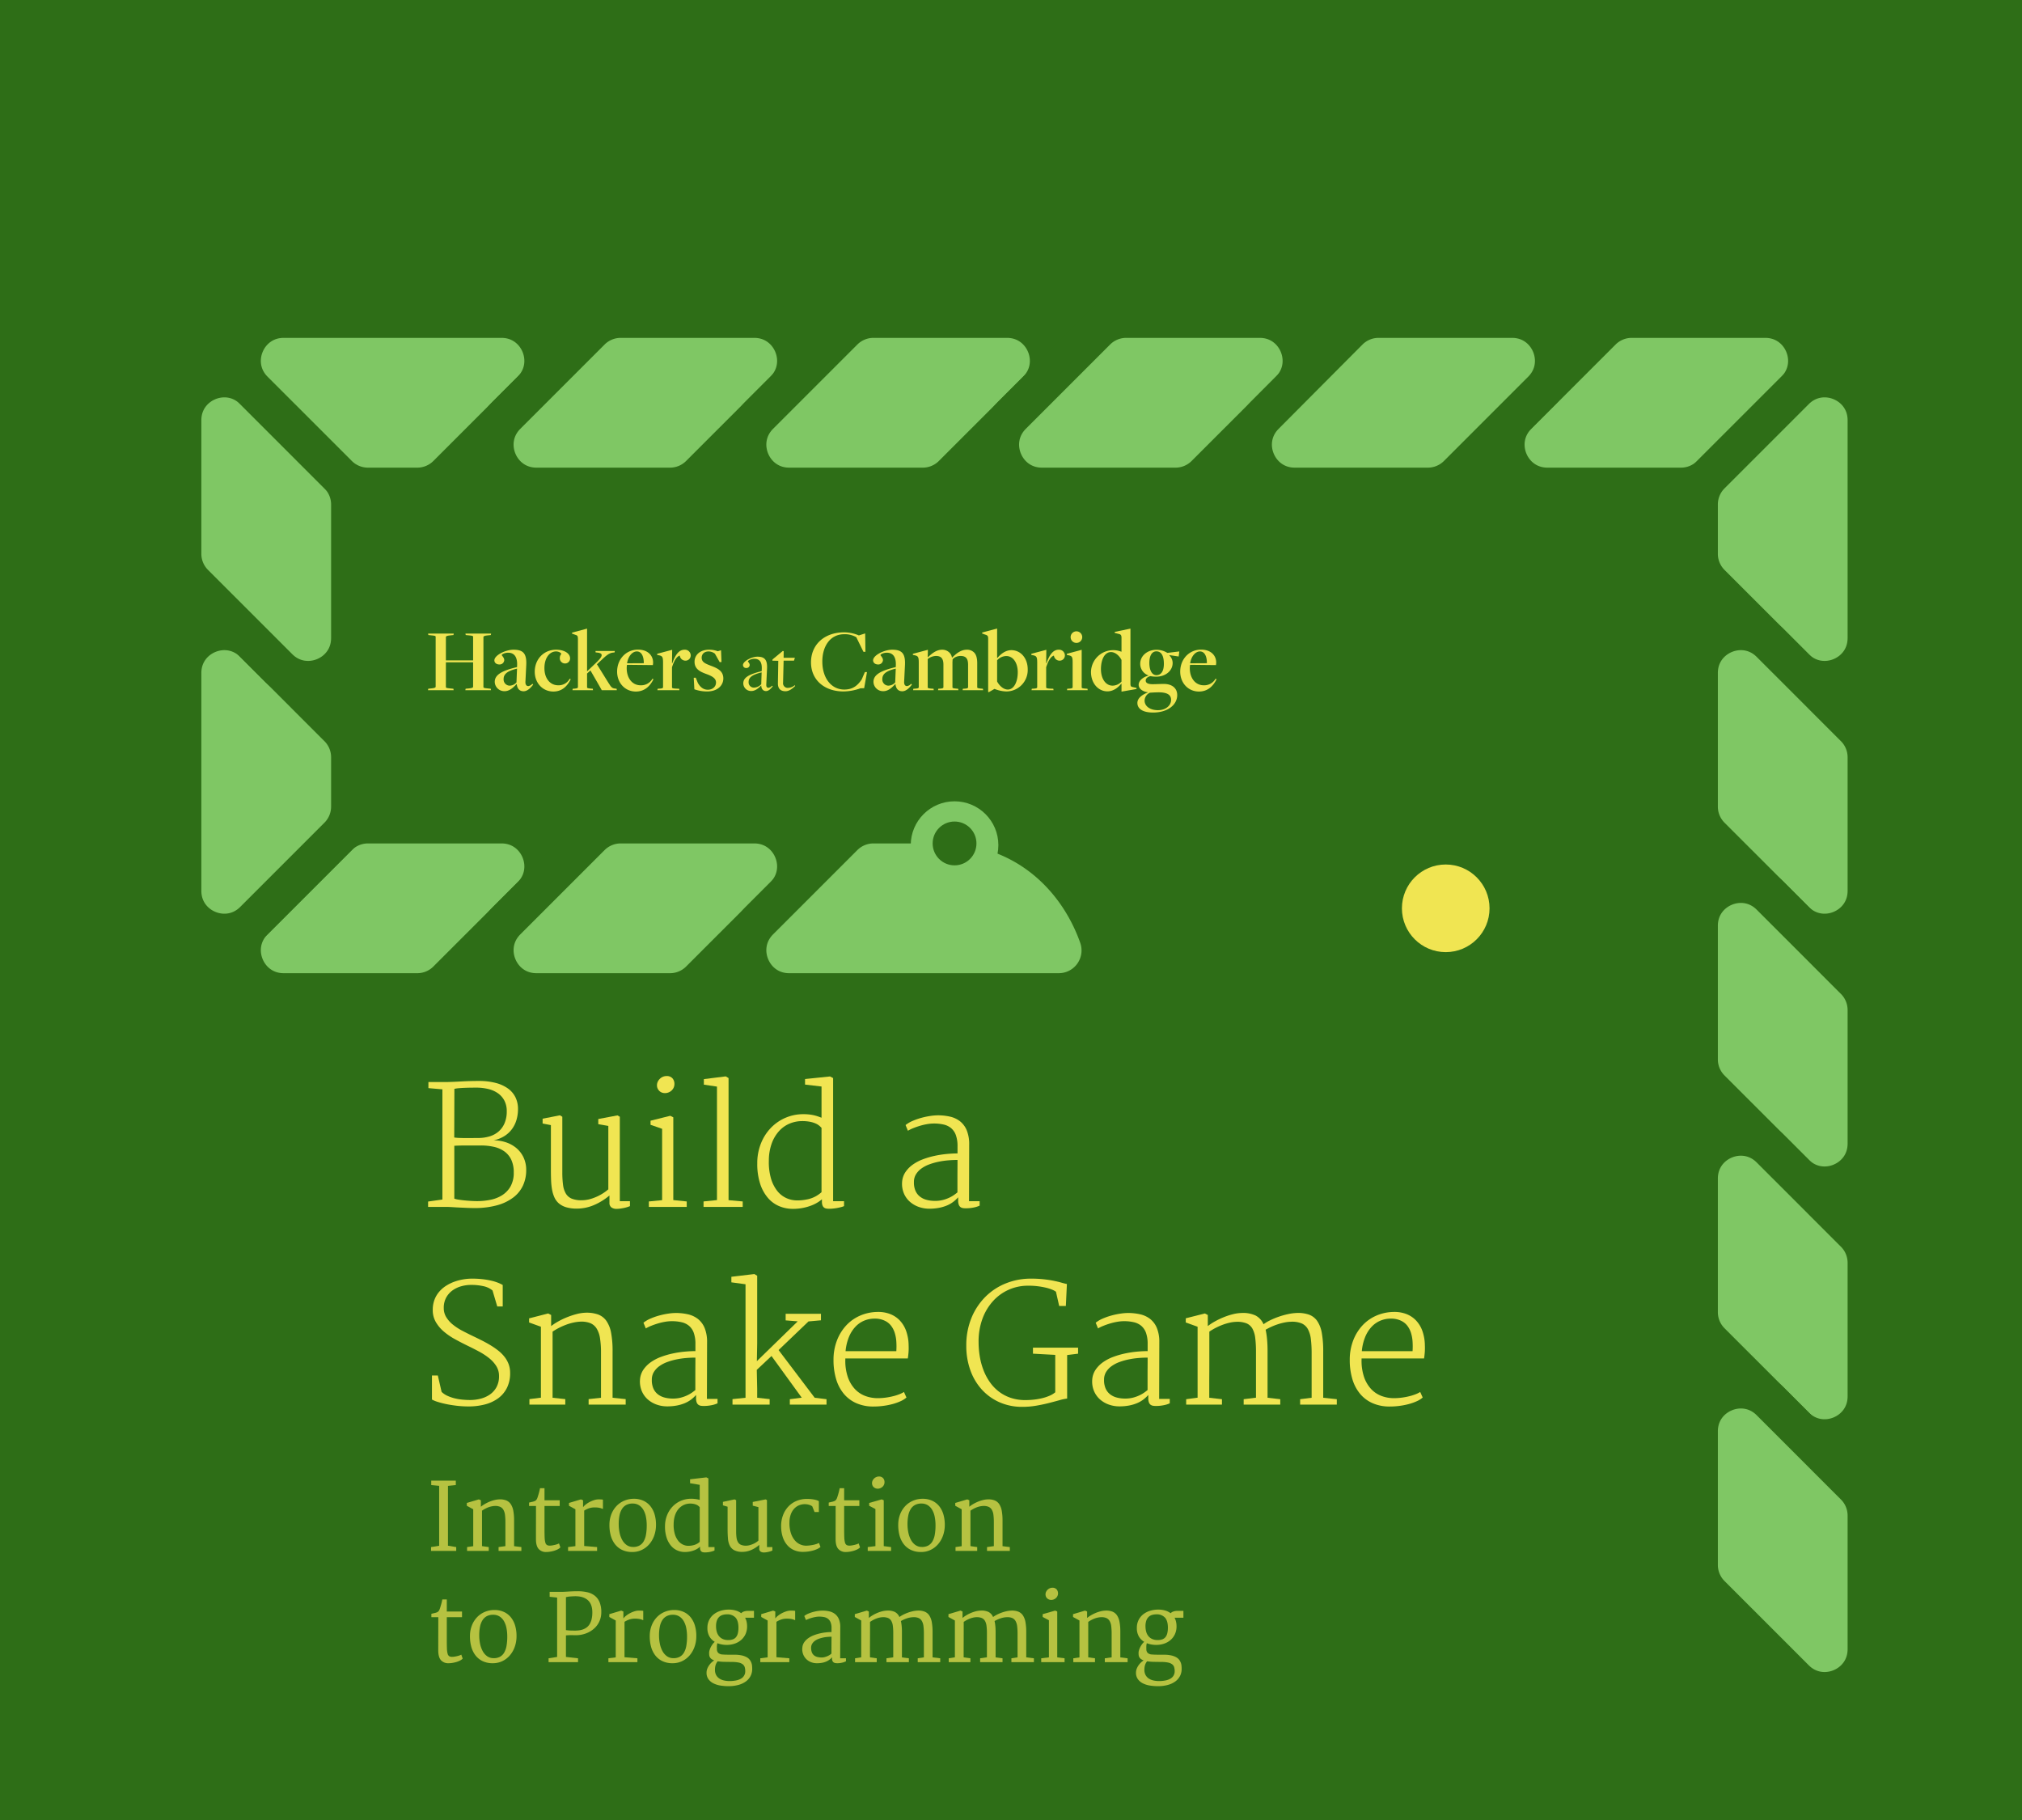 <svg id="Layer_1" data-name="Layer 1" xmlns="http://www.w3.org/2000/svg" viewBox="0 0 1200 1080"><defs><style>.cls-1{fill:#2e6e17;}.cls-2{fill:#f0e552;}.cls-3{opacity:0.7;}.cls-4,.cls-5{fill:#7fc764;}.cls-4{stroke:#2e6e17;stroke-miterlimit:10;stroke-width:23px;}</style></defs><title>Beginners 2017 Snake Game</title><rect class="cls-1" x="-360" width="1920" height="1080"/><path class="cls-2" d="M254.06,712.998l8.496-1.193V646.414l-8.306-.715v-3.628h11.503q2.147-.047,4.225-.144,2.076-.094,4.271-.215,2.194-.117,4.653-.19t5.322-.071A38.524,38.524,0,0,1,294.2,642.62a21.848,21.848,0,0,1,7.278,3.317,14.089,14.089,0,0,1,4.439,5.227,15.624,15.624,0,0,1,1.503,6.944,22.794,22.794,0,0,1-.859,6.3,17.526,17.526,0,0,1-2.625,5.465,16.586,16.586,0,0,1-4.534,4.248,18.809,18.809,0,0,1-6.539,2.555,23.101,23.101,0,0,1,7.446,1.193,18.789,18.789,0,0,1,6.204,3.459,16.295,16.295,0,0,1,4.225,5.561,17.285,17.285,0,0,1,1.551,7.446,21.742,21.742,0,0,1-1.861,9.045,18.846,18.846,0,0,1-5.703,7.136,28.109,28.109,0,0,1-9.642,4.678,49.718,49.718,0,0,1-13.675,1.67q-2.052,0-4.2-.096t-4.224-.19q-2.077-.095-3.914-.215t-3.27-.167H254.06Zm15.512-37.993a30.366,30.366,0,0,0,3.222.263q1.934.07,3.985.071t3.938-.024q1.884-.023,3.078-.023a23.378,23.378,0,0,0,6.587-.906,14.616,14.616,0,0,0,5.394-2.84,13.533,13.533,0,0,0,3.627-4.94,17.539,17.539,0,0,0,1.337-7.159,13.303,13.303,0,0,0-1.456-6.443,12.371,12.371,0,0,0-3.938-4.367,16.934,16.934,0,0,0-5.752-2.459,30.313,30.313,0,0,0-6.896-.764q-1.433,0-3.27.023-1.838.026-3.676.096-1.837.073-3.46.215a18.769,18.769,0,0,0-2.625.383Zm.048,36.274a12.918,12.918,0,0,0,2.506.597q1.647.262,3.58.453t3.913.31q1.98.119,3.509.119a40.037,40.037,0,0,0,7.923-.788,20.393,20.393,0,0,0,6.992-2.744A14.901,14.901,0,0,0,303.006,704a16.395,16.395,0,0,0,1.886-8.281,17.335,17.335,0,0,0-1.456-7.493,12.774,12.774,0,0,0-4.057-4.94,17.016,17.016,0,0,0-6.182-2.721,34.505,34.505,0,0,0-7.827-.834h-8.21q-2.196,0-4.2.047t-3.341.144Z"/><path class="cls-2" d="M326.942,667.654l-4.916-.955v-2.863l10.262-2.004,1.433.858v32.886a56.314,56.314,0,0,0,.429,7.518,13.496,13.496,0,0,0,1.671,5.178,7.309,7.309,0,0,0,3.484,3.008,15.025,15.025,0,0,0,5.823.955,18.735,18.735,0,0,0,5.346-.764,28.604,28.604,0,0,0,8.328-3.986,23.084,23.084,0,0,0,2.22-1.742v-37.61l-5.966-1.05v-3.055l11.407-2.148,1.384.811v50.116H373.86v2.911q-.668.286-1.647.597a19.368,19.368,0,0,1-2.052.525q-1.074.214-2.148.357a14.728,14.728,0,0,1-1.933.144,5.197,5.197,0,0,1-3.27-.883,3.279,3.279,0,0,1-1.122-2.745V709.418a36.455,36.455,0,0,1-9.521,5.822,25.878,25.878,0,0,1-9.761,1.957,22.03,22.03,0,0,1-6.324-.787,11.943,11.943,0,0,1-4.319-2.243,10.136,10.136,0,0,1-2.673-3.509,19.213,19.213,0,0,1-1.433-4.606,38.568,38.568,0,0,1-.597-5.561q-.119-3.006-.119-6.301Z"/><path class="cls-2" d="M385.077,712.949l7.875-.764V669.85l-6.873-2.387v-2.434l11.693-2.912,1.815.907v49.114l7.971.81v3.246h-22.48Zm9.546-64.291a5.159,5.159,0,0,1-1.767-.31,4.187,4.187,0,0,1-1.503-.931,5.07,5.07,0,0,1-1.051-1.456,4.369,4.369,0,0,1-.405-1.933,4.848,4.848,0,0,1,.501-2.196,6.134,6.134,0,0,1,1.289-1.742,5.736,5.736,0,0,1,1.79-1.145,5.304,5.304,0,0,1,2.004-.406,4.485,4.485,0,0,1,3.628,1.36,4.978,4.978,0,0,1,1.145,3.317,5.16,5.16,0,0,1-.477,2.243,5.461,5.461,0,0,1-3.078,2.815A5.89,5.89,0,0,1,394.623,648.658Z"/><path class="cls-2" d="M417.533,712.949l7.971-.81V644.792l-7.78-1.145v-3.293l12.982-1.623,1.671,1.002v72.453l8.4.764v3.246H417.533Z"/><path class="cls-2" d="M470.466,717.341a20.694,20.694,0,0,1-7.972-1.575,18.032,18.032,0,0,1-6.729-4.893,24.409,24.409,0,0,1-4.63-8.4,37.921,37.921,0,0,1-1.718-12.1,31.399,31.399,0,0,1,2.147-11.765,28.493,28.493,0,0,1,5.847-9.235,26.58,26.58,0,0,1,19.355-8.21,30.172,30.172,0,0,1,3.818.215,24.423,24.423,0,0,1,2.959.549q1.289.335,2.268.692t1.742.644v-18.52l-9.785-1.145v-3.294l14.845-1.527,1.813.955v73.074h6.491v2.911a12.578,12.578,0,0,1-1.861.62q-1.099.287-2.291.502t-2.387.334q-1.194.119-2.195.119a11.534,11.534,0,0,1-1.671-.119,3.162,3.162,0,0,1-1.408-.549,2.926,2.926,0,0,1-.954-1.266,6.012,6.012,0,0,1-.358-2.314v-1.384a18.597,18.597,0,0,1-2.506,1.837,22.448,22.448,0,0,1-3.723,1.838,29.798,29.798,0,0,1-4.964,1.432A30.493,30.493,0,0,1,470.466,717.341Zm2.673-5.012a26.344,26.344,0,0,0,5.44-.524,17.596,17.596,0,0,0,5.608-1.957,20.564,20.564,0,0,0,3.365-2.387V669.277a16.248,16.248,0,0,0-1.265-1.217,9.037,9.037,0,0,0-2.101-1.312,15.428,15.428,0,0,0-3.317-1.051,23.918,23.918,0,0,0-4.916-.43,19.277,19.277,0,0,0-6.992,1.337,17.494,17.494,0,0,0-6.253,4.2,21.901,21.901,0,0,0-4.558,7.303A30.04,30.04,0,0,0,456.29,688.751a34.58,34.58,0,0,0,1.217,10.381,22.02,22.02,0,0,0,3.603,7.351,14.754,14.754,0,0,0,5.394,4.391A15.421,15.421,0,0,0,473.139,712.329Z"/><path class="cls-2" d="M535.378,701.304a12.025,12.025,0,0,1,2.004-5.823,17.448,17.448,0,0,1,4.367-4.414,26.173,26.173,0,0,1,6.015-3.15,48.73,48.73,0,0,1,6.92-2.029,61.559,61.559,0,0,1,7.064-1.098q3.508-.334,6.515-.334v-4.2a19.228,19.228,0,0,0-.978-6.634,9.741,9.741,0,0,0-2.793-4.152,10.525,10.525,0,0,0-4.415-2.148,25.517,25.517,0,0,0-5.894-.621,23.736,23.736,0,0,0-3.938.358,35.138,35.138,0,0,0-4.2.979q-2.076.621-3.985,1.384a22.09,22.09,0,0,0-3.245,1.576l-1.385-3.39a18.142,18.142,0,0,1,4.344-2.529,38.864,38.864,0,0,1,5.273-1.813,44.795,44.795,0,0,1,5.227-1.074,31.491,31.491,0,0,1,4.296-.357,32.455,32.455,0,0,1,7.159.764,15.088,15.088,0,0,1,5.942,2.72,13.247,13.247,0,0,1,4.033,5.346,21.724,21.724,0,0,1,1.48,8.64l-.095,33.506h6.3v2.625a15.672,15.672,0,0,1-3.58,1.121,23.063,23.063,0,0,1-4.677.454,11.061,11.061,0,0,1-1.623-.12,3.325,3.325,0,0,1-1.456-.572,3.047,3.047,0,0,1-1.026-1.384,6.896,6.896,0,0,1-.382-2.554v-1.909a19.687,19.687,0,0,1-2.982,2.769,17.337,17.337,0,0,1-3.747,2.123,23.611,23.611,0,0,1-4.701,1.385,30.492,30.492,0,0,1-5.752.502,18.499,18.499,0,0,1-6.181-1.051,15.971,15.971,0,0,1-5.274-3.055,13.765,13.765,0,0,1-3.579-4.988A14.762,14.762,0,0,1,535.378,701.304Zm7.016.095a12.377,12.377,0,0,0,.859,5.084,8.91,8.91,0,0,0,2.577,3.484,10.819,10.819,0,0,0,3.985,2.004,19.1,19.1,0,0,0,5.131.644,18.314,18.314,0,0,0,4.726-.572,21.257,21.257,0,0,0,3.818-1.385,19.426,19.426,0,0,0,2.863-1.67q1.194-.858,1.862-1.432V698.75q0-2.552.023-5.227.023-2.672.023-5.202-2.577,0-5.488.239a48.114,48.114,0,0,0-5.8.834,37.553,37.553,0,0,0-5.513,1.576,19.284,19.284,0,0,0-4.629,2.434,12.013,12.013,0,0,0-3.223,3.437A8.537,8.537,0,0,0,542.394,701.398Z"/><path class="cls-2" d="M256.351,816.217h3.484l2.243,9.737a12.345,12.345,0,0,0,3.532,2.362,24.182,24.182,0,0,0,4.319,1.48,31.797,31.797,0,0,0,4.63.764q2.361.215,4.462.215a25.074,25.074,0,0,0,6.109-.764,17.089,17.089,0,0,0,5.514-2.435,12.797,12.797,0,0,0,3.985-4.391,13.377,13.377,0,0,0,1.527-6.635,10.9,10.9,0,0,0-1.6-5.87,18.868,18.868,0,0,0-4.224-4.701,38.755,38.755,0,0,0-5.99-3.938q-3.365-1.813-6.944-3.531-3.819-1.862-7.494-3.891a38.712,38.712,0,0,1-6.562-4.51,21.768,21.768,0,0,1-4.701-5.609,14.037,14.037,0,0,1-1.813-7.183,16.862,16.862,0,0,1,1.025-6.038,15.866,15.866,0,0,1,2.793-4.749,18.497,18.497,0,0,1,4.08-3.532,24.618,24.618,0,0,1,4.893-2.41,30.473,30.473,0,0,1,5.25-1.384,30.882,30.882,0,0,1,5.155-.454,54.508,54.508,0,0,1,6.587.358,46.406,46.406,0,0,1,5.179.907,27.11,27.11,0,0,1,3.89,1.217,21.367,21.367,0,0,1,2.673,1.289v12.744h-3.246l-2.815-9.499a12.499,12.499,0,0,0-5.585-2.577,32.191,32.191,0,0,0-7.303-.716,21.535,21.535,0,0,0-5.417.739,16.442,16.442,0,0,0-5.202,2.363,12.996,12.996,0,0,0-3.891,4.248,12.52,12.52,0,0,0-1.527,6.396,10.134,10.134,0,0,0,1.48,5.417,17.399,17.399,0,0,0,3.913,4.391,33.718,33.718,0,0,0,5.608,3.652q3.174,1.67,6.562,3.293,2.625,1.242,5.251,2.577,2.623,1.337,5.059,2.816a44.085,44.085,0,0,1,4.535,3.15,22.11,22.11,0,0,1,3.651,3.651,16.223,16.223,0,0,1,2.434,4.343,14.681,14.681,0,0,1,.883,5.179,19.357,19.357,0,0,1-1.957,9.021,17.258,17.258,0,0,1-5.321,6.181,23.18,23.18,0,0,1-7.852,3.556,38.268,38.268,0,0,1-9.498,1.145,60.612,60.612,0,0,1-7.04-.405q-3.461-.407-6.396-1.026a50.077,50.077,0,0,1-5.131-1.337,15.679,15.679,0,0,1-3.197-1.336Z"/><path class="cls-2" d="M314.198,830.249l6.825-.858V787.293l-7.017-2.529v-2.435l11.312-2.911,1.766.906v6.587a32.072,32.072,0,0,1,4.058-2.673,44.518,44.518,0,0,1,5.178-2.506,46.524,46.524,0,0,1,5.608-1.885,24.41,24.41,0,0,1,5.298-.859,20.319,20.319,0,0,1,7.613,1.002,10.511,10.511,0,0,1,5.06,3.866,18.262,18.262,0,0,1,2.792,7.135,58.077,58.077,0,0,1,.859,10.859v27.588l7.779.81v3.246H349.327V830.249l7.351-.81V802.71a53.543,53.543,0,0,0-.597-8.64,15.038,15.038,0,0,0-2.053-5.799,8.099,8.099,0,0,0-3.866-3.174,14.721,14.721,0,0,0-5.99-.811,24.835,24.835,0,0,0-3.913.549,30.923,30.923,0,0,0-4.225,1.241,40.398,40.398,0,0,0-4.2,1.838,34.03,34.03,0,0,0-3.89,2.291v39.233l7.541.81v3.246H314.198Z"/><path class="cls-2" d="M379.827,818.604a12.029,12.029,0,0,1,2.004-5.823,17.467,17.467,0,0,1,4.367-4.415,26.209,26.209,0,0,1,6.015-3.149,48.858,48.858,0,0,1,6.92-2.029,61.559,61.559,0,0,1,7.064-1.098q3.508-.333,6.515-.334v-4.2a19.238,19.238,0,0,0-.978-6.635,9.759,9.759,0,0,0-2.793-4.152,10.524,10.524,0,0,0-4.415-2.147,25.52,25.52,0,0,0-5.894-.62,23.834,23.834,0,0,0-3.938.357,34.95,34.95,0,0,0-4.2.979q-2.076.621-3.985,1.385a22,22,0,0,0-3.245,1.574l-1.385-3.389a18.142,18.142,0,0,1,4.344-2.529,39.003,39.003,0,0,1,5.273-1.815,44.988,44.988,0,0,1,5.227-1.073,31.355,31.355,0,0,1,4.296-.358,32.573,32.573,0,0,1,7.159.764,15.09,15.09,0,0,1,5.942,2.721,13.24,13.24,0,0,1,4.033,5.346,21.724,21.724,0,0,1,1.48,8.64l-.095,33.506h6.3v2.625a15.62,15.62,0,0,1-3.58,1.122,23.135,23.135,0,0,1-4.677.453,11.195,11.195,0,0,1-1.623-.119,3.35,3.35,0,0,1-1.456-.573,3.047,3.047,0,0,1-1.026-1.384,6.899,6.899,0,0,1-.382-2.554v-1.909a19.687,19.687,0,0,1-2.982,2.769,17.422,17.422,0,0,1-3.747,2.124,23.676,23.676,0,0,1-4.701,1.384,30.496,30.496,0,0,1-5.752.501,18.498,18.498,0,0,1-6.181-1.05,15.971,15.971,0,0,1-5.274-3.055,13.786,13.786,0,0,1-3.579-4.987A14.767,14.767,0,0,1,379.827,818.604Zm7.016.096a12.378,12.378,0,0,0,.859,5.083,8.91,8.91,0,0,0,2.577,3.484,10.82,10.82,0,0,0,3.985,2.005,19.14,19.14,0,0,0,5.131.644,18.314,18.314,0,0,0,4.726-.572,21.257,21.257,0,0,0,3.818-1.385,19.426,19.426,0,0,0,2.863-1.67q1.194-.86,1.862-1.432V816.05q0-2.553.023-5.227t.023-5.202q-2.577,0-5.488.238a48.316,48.316,0,0,0-5.8.836,37.432,37.432,0,0,0-5.513,1.575,19.319,19.319,0,0,0-4.629,2.434,12.001,12.001,0,0,0-3.223,3.437A8.539,8.539,0,0,0,386.843,818.699Z"/><path class="cls-2" d="M434.716,830.249l7.732-.81V762.092l-8.4-1.145v-3.294l13.65-1.623,1.671,1.003v40.045l-.191,10.644,24.247-23.625-7.16-.573v-3.914h20.953v3.866l-7.397.668-17.756,16.992,21.431,28.304,7.017.858v3.198H468.747v-3.198l7.064-.906L457.864,804.666l-8.734,8.21.239,11.264v5.299l7.397.81v3.246H434.716Z"/><path class="cls-2" d="M494.664,806.957a31.687,31.687,0,0,1,1.957-11.288,27.685,27.685,0,0,1,5.417-8.973,24.627,24.627,0,0,1,8.281-5.942,26.745,26.745,0,0,1,10.549-2.243,19.589,19.589,0,0,1,7.445,1.265,15.709,15.709,0,0,1,5.752,3.866,17.741,17.741,0,0,1,3.746,6.276,26.518,26.518,0,0,1,1.432,8.448,34.299,34.299,0,0,1-.071,4.319q-.167,1.887-.405,3.413H501.681v.524a30.062,30.062,0,0,0,1.408,10.31,20.094,20.094,0,0,0,4.128,7.184,16.235,16.235,0,0,0,6.157,4.2,20.791,20.791,0,0,0,7.541,1.36,34.983,34.983,0,0,0,4.63-.31,39.726,39.726,0,0,0,4.439-.835,30.437,30.437,0,0,0,3.794-1.193,14.676,14.676,0,0,0,2.697-1.336l1.48,3.293a13.995,13.995,0,0,1-3.603,2.243,30.87,30.87,0,0,1-4.845,1.694,41.918,41.918,0,0,1-5.489,1.05,44.895,44.895,0,0,1-5.584.358,24.856,24.856,0,0,1-10.214-1.98,20.331,20.331,0,0,1-7.446-5.585,24.508,24.508,0,0,1-4.558-8.71A39.147,39.147,0,0,1,494.664,806.957Zm37.277-5.154a43.796,43.796,0,0,0,0-5.752,21.936,21.936,0,0,0-.931-5.083,13.822,13.822,0,0,0-2.077-4.128,10.128,10.128,0,0,0-3.389-2.889,13.41,13.41,0,0,0-6.491-1.478,15.917,15.917,0,0,0-6.204,1.217,15.249,15.249,0,0,0-5.203,3.627,19.834,19.834,0,0,0-3.818,6.038,29.141,29.141,0,0,0-2.005,8.448Z"/><path class="cls-2" d="M573.466,798.605a42.674,42.674,0,0,1,3.055-16.515,38.114,38.114,0,0,1,8.281-12.553,36.171,36.171,0,0,1,12.195-7.994,39.407,39.407,0,0,1,14.796-2.793,68.488,68.488,0,0,1,7.66.383q3.366.382,5.942.906,2.578.526,4.487,1.074,1.907.549,3.293.835l-.62,13.03h-3.962l-1.909-8.448a9.976,9.976,0,0,0-2.22-1.217,23.509,23.509,0,0,0-3.651-1.169,44.988,44.988,0,0,0-4.964-.883,44.442,44.442,0,0,0-6.204-.31,27.756,27.756,0,0,0-20.023,8.806,31.863,31.863,0,0,0-6.443,10.477,38.95,38.95,0,0,0-2.41,14.176,51.689,51.689,0,0,0,.716,8.592,41.157,41.157,0,0,0,2.196,8.065,33.171,33.171,0,0,0,3.746,7.064,25.386,25.386,0,0,0,5.37,5.632,24.145,24.145,0,0,0,7.04,3.723,27.108,27.108,0,0,0,8.758,1.337,46.587,46.587,0,0,0,4.821-.263,38.531,38.531,0,0,0,4.939-.835,27.166,27.166,0,0,0,4.463-1.456,13.203,13.203,0,0,0,3.437-2.076V803.998l-13.221-.716v-3.58h26.776v3.58l-6.491.811V829.915a26.106,26.106,0,0,0-4.32.907q-2.745.765-6.252,1.671t-7.613,1.622a49.06,49.06,0,0,1-8.448.717,32.833,32.833,0,0,1-13.507-2.721,31.185,31.185,0,0,1-10.501-7.542,34.002,34.002,0,0,1-6.802-11.479A42.266,42.266,0,0,1,573.466,798.605Z"/><path class="cls-2" d="M648.211,818.604a12.029,12.029,0,0,1,2.004-5.823,17.467,17.467,0,0,1,4.367-4.415,26.209,26.209,0,0,1,6.015-3.149,48.858,48.858,0,0,1,6.92-2.029,61.559,61.559,0,0,1,7.064-1.098q3.508-.333,6.515-.334v-4.2a19.238,19.238,0,0,0-.978-6.635,9.759,9.759,0,0,0-2.793-4.152,10.524,10.524,0,0,0-4.415-2.147,25.52,25.52,0,0,0-5.894-.62,23.834,23.834,0,0,0-3.938.357,34.95,34.95,0,0,0-4.2.979q-2.076.621-3.985,1.385a22,22,0,0,0-3.245,1.574l-1.385-3.389a18.142,18.142,0,0,1,4.344-2.529,39.003,39.003,0,0,1,5.273-1.815,44.988,44.988,0,0,1,5.227-1.073,31.355,31.355,0,0,1,4.296-.358,32.573,32.573,0,0,1,7.159.764,15.09,15.09,0,0,1,5.942,2.721,13.24,13.24,0,0,1,4.033,5.346,21.724,21.724,0,0,1,1.48,8.64l-.095,33.506h6.3v2.625a15.62,15.62,0,0,1-3.58,1.122,23.135,23.135,0,0,1-4.677.453,11.195,11.195,0,0,1-1.623-.119,3.35,3.35,0,0,1-1.456-.573,3.047,3.047,0,0,1-1.026-1.384,6.899,6.899,0,0,1-.382-2.554v-1.909a19.687,19.687,0,0,1-2.982,2.769,17.422,17.422,0,0,1-3.747,2.124,23.676,23.676,0,0,1-4.701,1.384,30.496,30.496,0,0,1-5.752.501,18.498,18.498,0,0,1-6.181-1.05A15.971,15.971,0,0,1,652.84,830.44a13.786,13.786,0,0,1-3.579-4.987A14.767,14.767,0,0,1,648.211,818.604Zm7.016.096a12.378,12.378,0,0,0,.859,5.083,8.91,8.91,0,0,0,2.577,3.484,10.82,10.82,0,0,0,3.985,2.005,19.14,19.14,0,0,0,5.131.644,18.314,18.314,0,0,0,4.726-.572,21.257,21.257,0,0,0,3.818-1.385,19.426,19.426,0,0,0,2.863-1.67q1.194-.86,1.862-1.432V816.05q0-2.553.023-5.227t.023-5.202q-2.577,0-5.488.238a48.316,48.316,0,0,0-5.8.836,37.432,37.432,0,0,0-5.513,1.575,19.319,19.319,0,0,0-4.629,2.434,12.001,12.001,0,0,0-3.223,3.437A8.539,8.539,0,0,0,655.227,818.699Z"/><path class="cls-2" d="M703.959,830.297l6.777-.906V787.293l-7.017-2.529v-2.482l11.36-2.863,1.718.906v6.587a30.67,30.67,0,0,1,4.081-2.696,46.42,46.42,0,0,1,5.131-2.482,41.176,41.176,0,0,1,5.536-1.838,23.454,23.454,0,0,1,5.299-.764,17.61,17.61,0,0,1,8.257,1.48,10.487,10.487,0,0,1,4.772,5.202,24.266,24.266,0,0,1,3.962-2.362,45.419,45.419,0,0,1,5.06-2.101,46.637,46.637,0,0,1,5.417-1.527,29.886,29.886,0,0,1,5.083-.692,19.624,19.624,0,0,1,7.494,1.002A10.146,10.146,0,0,1,781.806,784a18.479,18.479,0,0,1,2.673,7.136,61.015,61.015,0,0,1,.811,10.81v27.492l8.066.858v3.198H771.592v-3.198l6.825-.858v-26.3a68.616,68.616,0,0,0-.454-8.495,16.258,16.258,0,0,0-1.766-5.919,7.824,7.824,0,0,0-3.723-3.412,14.78,14.78,0,0,0-6.324-.979,22.132,22.132,0,0,0-3.89.453,35.27,35.27,0,0,0-3.938,1.05,37.535,37.535,0,0,0-3.794,1.48q-1.838.836-3.413,1.742a44.234,44.234,0,0,1,.836,5.561q.309,3.27.31,6.85v27.97l7.542.858v3.198H738.085v-3.198l7.303-.906V802.232a66.629,66.629,0,0,0-.43-8.185,15.268,15.268,0,0,0-1.67-5.608,7.2,7.2,0,0,0-3.58-3.175,15.088,15.088,0,0,0-6.109-.883,19.988,19.988,0,0,0-3.794.502,32.42,32.42,0,0,0-4.106,1.217,37.471,37.471,0,0,0-4.128,1.815,34.995,34.995,0,0,0-3.866,2.291v20.476q0,2.386-.024,4.939t-.023,5.012v8.807l7.541.858v3.198H703.959Z"/><path class="cls-2" d="M801.04,806.957a31.687,31.687,0,0,1,1.957-11.288,27.685,27.685,0,0,1,5.417-8.973,24.627,24.627,0,0,1,8.281-5.942,26.745,26.745,0,0,1,10.549-2.243,19.589,19.589,0,0,1,7.445,1.265,15.709,15.709,0,0,1,5.752,3.866,17.741,17.741,0,0,1,3.746,6.276,26.518,26.518,0,0,1,1.432,8.448,34.299,34.299,0,0,1-.071,4.319q-.167,1.887-.405,3.413H808.057v.524a30.062,30.062,0,0,0,1.408,10.31,20.094,20.094,0,0,0,4.128,7.184,16.235,16.235,0,0,0,6.157,4.2,20.791,20.791,0,0,0,7.541,1.36,34.983,34.983,0,0,0,4.63-.31,39.726,39.726,0,0,0,4.439-.835,30.437,30.437,0,0,0,3.794-1.193,14.676,14.676,0,0,0,2.697-1.336l1.48,3.293a13.995,13.995,0,0,1-3.603,2.243,30.87,30.87,0,0,1-4.845,1.694,41.918,41.918,0,0,1-5.489,1.05,44.895,44.895,0,0,1-5.584.358,24.856,24.856,0,0,1-10.214-1.98,20.331,20.331,0,0,1-7.446-5.585,24.508,24.508,0,0,1-4.558-8.71A39.147,39.147,0,0,1,801.04,806.957Zm37.277-5.154a43.796,43.796,0,0,0,0-5.752,21.936,21.936,0,0,0-.931-5.083A13.822,13.822,0,0,0,835.31,786.84a10.128,10.128,0,0,0-3.389-2.889,13.41,13.41,0,0,0-6.491-1.478,15.917,15.917,0,0,0-6.204,1.217,15.249,15.249,0,0,0-5.203,3.627,19.834,19.834,0,0,0-3.818,6.038,29.141,29.141,0,0,0-2.005,8.448Z"/><g class="cls-3"><path class="cls-2" d="M255.82,918.043l4.807-.778V881.708l-4.7-.456v-2.633H270.51v2.633l-4.646.482v35.504l4.889.805v2.283H255.82Z"/><path class="cls-2" d="M277.196,918.043l3.652-.537V895.619l-3.813-2.095v-1.665l7.144-2.121,1.208.537v3.84a15.906,15.906,0,0,1,2.203-1.544,23.012,23.012,0,0,1,2.738-1.384,20.584,20.584,0,0,1,2.981-1.007,14.026,14.026,0,0,1,2.9-.442,10.302,10.302,0,0,1,4.189.604,5.949,5.949,0,0,1,2.739,2.229,10.47,10.47,0,0,1,1.504,3.961,31.713,31.713,0,0,1,.457,5.801v15.173l4.323.537v2.283H295.888V918.043l4.056-.564V903.273a33.595,33.595,0,0,0-.242-4.297,8.085,8.085,0,0,0-.953-3.062,4.257,4.257,0,0,0-1.975-1.772,7.44,7.44,0,0,0-3.303-.484,12.346,12.346,0,0,0-3.518.739,17.131,17.131,0,0,0-3.894,2.054v21.028l4.002.564v2.283H277.196Z"/><path class="cls-2" d="M318.07,913.29q0-4.941.014-9.815t.014-9.816h-4.109v-2.014q1.182-.296,1.974-.47a7.232,7.232,0,0,0,1.316-.403,2.788,2.788,0,0,0,.872-.577,3.318,3.318,0,0,0,.644-1.02q.189-.457.471-1.343t.537-1.812q.255-.927.443-1.746t.241-1.168h2.659v7.171H332.17v3.383h-9.023v13.535q0,3.116.08,5.062a13.308,13.308,0,0,0,.402,3.049,2.509,2.509,0,0,0,.94,1.49,3.214,3.214,0,0,0,1.719.389,9.24,9.24,0,0,0,1.49-.134q.819-.135,1.585-.322t1.41-.416a4.548,4.548,0,0,0,.967-.443l.832,2.363a5.599,5.599,0,0,1-1.639,1.182,13.252,13.252,0,0,1-2.215.859,17.606,17.606,0,0,1-2.391.523,14.817,14.817,0,0,1-2.107.175,5.778,5.778,0,0,1-4.539-1.799Q318.07,917.372,318.07,913.29Z"/><path class="cls-2" d="M337.139,918.043l4.351-.564v-21.86l-3.813-2.095v-1.665l7.09-2.121,1.262.537V894.41a7.665,7.665,0,0,1,1.545-1.584,14.663,14.663,0,0,1,2.322-1.518,16.169,16.169,0,0,1,2.686-1.128,8.736,8.736,0,0,1,2.633-.442q.885,0,1.598.04a3.944,3.944,0,0,1,1.007.147v5.506q-.429-.161-.886-.336a7.164,7.164,0,0,0-1.008-.296q-.551-.12-1.248-.201a14.22,14.22,0,0,0-1.611-.081,10.544,10.544,0,0,0-3.652.551,14.652,14.652,0,0,0-2.713,1.33v21l7.654.644v2.283H337.139Z"/><path class="cls-2" d="M361.684,904.696a17.081,17.081,0,0,1,1.249-6.432,14.851,14.851,0,0,1,3.155-4.794,13.63,13.63,0,0,1,4.525-3.008,14.406,14.406,0,0,1,5.357-1.074,13.367,13.367,0,0,1,5.936,1.182,11.553,11.553,0,0,1,4.176,3.316,14.212,14.212,0,0,1,2.457,4.955,21.643,21.643,0,0,1,.779,6.096,18.751,18.751,0,0,1-1.142,6.526,15.853,15.853,0,0,1-3.008,5.062,13.481,13.481,0,0,1-4.431,3.276,12.859,12.859,0,0,1-5.439,1.168,13.637,13.637,0,0,1-6.311-1.343,11.873,11.873,0,0,1-4.242-3.599,14.922,14.922,0,0,1-2.377-5.196A23.465,23.465,0,0,1,361.684,904.696Zm13.857,13.267a7.741,7.741,0,0,0,3.854-.779,6.512,6.512,0,0,0,2.551-2.457,11.974,11.974,0,0,0,1.424-4.028,30.723,30.723,0,0,0,.442-5.519,25.803,25.803,0,0,0-.47-5.062,13.429,13.429,0,0,0-1.477-4.096,7.975,7.975,0,0,0-2.552-2.752,6.879,6.879,0,0,0-3.666-1.06,8.2,8.2,0,0,0-3.88.792,6.727,6.727,0,0,0-2.618,2.403,11.294,11.294,0,0,0-1.491,3.867,25.833,25.833,0,0,0-.47,5.184,24.273,24.273,0,0,0,.51,5.021A15.608,15.608,0,0,0,369.23,913.76a8.948,8.948,0,0,0,2.592,3.008A6.437,6.437,0,0,0,375.541,917.963Z"/><path class="cls-2" d="M406.398,920.971a11.111,11.111,0,0,1-4.378-.899,10.228,10.228,0,0,1-3.746-2.767,14.189,14.189,0,0,1-2.618-4.727,20.689,20.689,0,0,1-.994-6.781,17.645,17.645,0,0,1,1.209-6.619,15.911,15.911,0,0,1,3.303-5.197,15.038,15.038,0,0,1,4.928-3.397,15.199,15.199,0,0,1,6.083-1.223,19.99,19.99,0,0,1,2.767.189,13.109,13.109,0,0,1,2.309.511v-8.943l-5.72-.967v-2.336l9.668-1.129,1.208.618V918.043h3.626v2.015a6.799,6.799,0,0,1-1.142.456q-.684.215-1.45.377a15.457,15.457,0,0,1-3.048.322,8.069,8.069,0,0,1-1.007-.067,2.348,2.348,0,0,1-.954-.336,1.994,1.994,0,0,1-.711-.833,3.522,3.522,0,0,1-.282-1.557v-.672a7.307,7.307,0,0,1-1.182,1.02,9.682,9.682,0,0,1-1.934,1.048,15.906,15.906,0,0,1-2.646.818A14.989,14.989,0,0,1,406.398,920.971Zm2.067-3.68a12.53,12.53,0,0,0,1.598-.094,11.892,11.892,0,0,0,1.384-.255,8.719,8.719,0,0,0,2.256-.859,7.329,7.329,0,0,0,1.557-1.155V894.384a6.934,6.934,0,0,0-.725-.726,4.8,4.8,0,0,0-1.114-.697,7.542,7.542,0,0,0-1.639-.524,10.999,10.999,0,0,0-2.242-.201,9.406,9.406,0,0,0-2.122.255,8.522,8.522,0,0,0-2.175.846,9.527,9.527,0,0,0-2.041,1.531,9.813,9.813,0,0,0-1.719,2.296,13.133,13.133,0,0,0-1.208,3.169,17.925,17.925,0,0,0-.484,4.149,18.954,18.954,0,0,0,.672,5.72,12.084,12.084,0,0,0,1.947,3.988,7.93,7.93,0,0,0,2.807,2.337A7.394,7.394,0,0,0,408.466,917.291Z"/><path class="cls-2" d="M431.804,894.088l-2.767-.805v-2.068l6.902-1.477.94.482v18.504a26.026,26.026,0,0,0,.242,3.827,6.899,6.899,0,0,0,.887,2.632,3.881,3.881,0,0,0,1.772,1.53,7.232,7.232,0,0,0,2.9.497,8.528,8.528,0,0,0,2.377-.336,14.777,14.777,0,0,0,2.176-.806,11.818,11.818,0,0,0,1.759-.993,7.065,7.065,0,0,0,1.101-.9V894.33l-3.356-.859v-2.202l7.681-1.53.752.456V918.043h3.223v2.041a6.785,6.785,0,0,1-.994.417q-.59.201-1.275.362t-1.397.269a9.133,9.133,0,0,1-1.355.107,3.326,3.326,0,0,1-2.028-.551,2.049,2.049,0,0,1-.738-1.759v-2.202a17.806,17.806,0,0,1-4.901,3.102,13.056,13.056,0,0,1-5.008,1.062,10.307,10.307,0,0,1-4.941-.98,6.278,6.278,0,0,1-2.646-2.713,11.127,11.127,0,0,1-1.074-4.096q-.202-2.363-.229-5.156Z"/><path class="cls-2" d="M463.574,905.878a18.375,18.375,0,0,1,1.101-6.686,15.393,15.393,0,0,1,3.102-5.104,14.033,14.033,0,0,1,4.646-3.303,15.808,15.808,0,0,1,5.761-1.316q1.128-.026,2.296.041a20.311,20.311,0,0,1,2.202.241,14.571,14.571,0,0,1,1.893.443,5.644,5.644,0,0,1,1.397.618v6.445H483.42l-1.369-3.385a4.161,4.161,0,0,0-.994-.59,8.689,8.689,0,0,0-1.154-.403,7.903,7.903,0,0,0-1.182-.229,9.798,9.798,0,0,0-1.074-.067,8.98,8.98,0,0,0-3.438.672,8.152,8.152,0,0,0-2.9,2.027,9.946,9.946,0,0,0-2.015,3.411,14.427,14.427,0,0,0-.778,4.82,19.035,19.035,0,0,0,.859,6.257,12.707,12.707,0,0,0,2.309,4.257,8.917,8.917,0,0,0,3.17,2.417,8.503,8.503,0,0,0,3.438.766,18.35,18.35,0,0,0,2.175-.135q1.128-.133,2.175-.349a15.044,15.044,0,0,0,1.934-.523,8.843,8.843,0,0,0,1.451-.632l.912,2.391a7.782,7.782,0,0,1-1.934,1.235,15.89,15.89,0,0,1-2.537.913,22.089,22.089,0,0,1-2.9.577,23.058,23.058,0,0,1-3.049.202,12.762,12.762,0,0,1-5.505-1.129,11.511,11.511,0,0,1-4.042-3.142,14.022,14.022,0,0,1-2.511-4.767A20.518,20.518,0,0,1,463.574,905.878Z"/><path class="cls-2" d="M495.908,913.29q0-4.941.014-9.815t.014-9.816h-4.109v-2.014q1.182-.296,1.974-.47a7.232,7.232,0,0,0,1.316-.403,2.788,2.788,0,0,0,.872-.577,3.318,3.318,0,0,0,.644-1.02q.189-.457.471-1.343t.537-1.812q.255-.927.443-1.746t.241-1.168h2.659v7.171h9.023v3.383h-9.023v13.535q0,3.116.08,5.062a13.308,13.308,0,0,0,.402,3.049,2.509,2.509,0,0,0,.94,1.49,3.214,3.214,0,0,0,1.719.389,9.24,9.24,0,0,0,1.49-.134q.819-.135,1.585-.322t1.41-.416a4.548,4.548,0,0,0,.967-.443l.832,2.363a5.599,5.599,0,0,1-1.639,1.182,13.252,13.252,0,0,1-2.215.859,17.606,17.606,0,0,1-2.391.523,14.817,14.817,0,0,1-2.107.175,5.778,5.778,0,0,1-4.539-1.799Q495.908,917.372,495.908,913.29Z"/><path class="cls-2" d="M514.975,918.043l4.565-.564V895.484l-3.706-1.96v-1.665l7.439-2.121,1.208.537v27.204l4.351.564v2.283H514.975ZM520.91,883.4a3.615,3.615,0,0,1-1.263-.229,3.406,3.406,0,0,1-1.088-.644,3.054,3.054,0,0,1-.752-1.034,3.334,3.334,0,0,1-.282-1.397,3.43,3.43,0,0,1,.363-1.558,4.34,4.34,0,0,1,.926-1.249,4.291,4.291,0,0,1,1.276-.819,3.726,3.726,0,0,1,1.437-.295,3.193,3.193,0,0,1,2.592.98,3.545,3.545,0,0,1,.818,2.35,3.67,3.67,0,0,1-.349,1.611,3.798,3.798,0,0,1-.913,1.222,4.272,4.272,0,0,1-1.289.779A4.053,4.053,0,0,1,520.91,883.4Z"/><path class="cls-2" d="M533.075,904.696a17.081,17.081,0,0,1,1.249-6.432,14.851,14.851,0,0,1,3.155-4.794,13.63,13.63,0,0,1,4.525-3.008,14.406,14.406,0,0,1,5.357-1.074,13.367,13.367,0,0,1,5.936,1.182,11.553,11.553,0,0,1,4.176,3.316,14.212,14.212,0,0,1,2.457,4.955,21.643,21.643,0,0,1,.779,6.096,18.751,18.751,0,0,1-1.142,6.526,15.853,15.853,0,0,1-3.008,5.062,13.481,13.481,0,0,1-4.431,3.276,12.859,12.859,0,0,1-5.439,1.168,13.637,13.637,0,0,1-6.311-1.343,11.873,11.873,0,0,1-4.242-3.599,14.922,14.922,0,0,1-2.377-5.196A23.465,23.465,0,0,1,533.075,904.696Zm13.857,13.267a7.741,7.741,0,0,0,3.854-.779,6.512,6.512,0,0,0,2.551-2.457,11.974,11.974,0,0,0,1.424-4.028,30.723,30.723,0,0,0,.442-5.519,25.803,25.803,0,0,0-.47-5.062,13.429,13.429,0,0,0-1.477-4.096,7.975,7.975,0,0,0-2.552-2.752,6.879,6.879,0,0,0-3.666-1.06,8.2,8.2,0,0,0-3.88.792,6.727,6.727,0,0,0-2.618,2.403,11.294,11.294,0,0,0-1.491,3.867,25.833,25.833,0,0,0-.47,5.184,24.273,24.273,0,0,0,.51,5.021,15.608,15.608,0,0,0,1.531,4.283,8.948,8.948,0,0,0,2.592,3.008A6.437,6.437,0,0,0,546.933,917.963Z"/><path class="cls-2" d="M567.075,918.043l3.652-.537V895.619l-3.813-2.095v-1.665l7.144-2.121,1.208.537v3.84a15.906,15.906,0,0,1,2.203-1.544,23.012,23.012,0,0,1,2.738-1.384,20.584,20.584,0,0,1,2.981-1.007,14.026,14.026,0,0,1,2.9-.442,10.302,10.302,0,0,1,4.189.604,5.949,5.949,0,0,1,2.739,2.229,10.47,10.47,0,0,1,1.504,3.961,31.713,31.713,0,0,1,.457,5.801v15.173l4.323.537v2.283H585.767V918.043l4.056-.564V903.273a33.595,33.595,0,0,0-.242-4.297,8.085,8.085,0,0,0-.953-3.062,4.257,4.257,0,0,0-1.975-1.772,7.44,7.44,0,0,0-3.303-.484,12.346,12.346,0,0,0-3.518.739,17.131,17.131,0,0,0-3.894,2.054v21.028l4.002.564v2.283H567.075Z"/><path class="cls-2" d="M260.09,979.29q0-4.941.014-9.815t.014-9.816h-4.109v-2.014q1.181-.296,1.974-.47a7.232,7.232,0,0,0,1.316-.403,2.788,2.788,0,0,0,.872-.577,3.318,3.318,0,0,0,.644-1.02q.189-.457.471-1.343t.537-1.812q.255-.927.443-1.746t.241-1.168h2.659v7.171h9.023v3.383H265.166v13.535q0,3.116.08,5.062a13.308,13.308,0,0,0,.402,3.049,2.509,2.509,0,0,0,.94,1.49,3.214,3.214,0,0,0,1.719.389,9.24,9.24,0,0,0,1.49-.134q.819-.135,1.585-.322t1.41-.416a4.548,4.548,0,0,0,.967-.443l.832,2.363a5.599,5.599,0,0,1-1.639,1.182,13.252,13.252,0,0,1-2.215.859,17.606,17.606,0,0,1-2.391.523,14.817,14.817,0,0,1-2.107.175,5.778,5.778,0,0,1-4.539-1.799Q260.09,983.372,260.09,979.29Z"/><path class="cls-2" d="M278.915,970.696a17.081,17.081,0,0,1,1.249-6.432,14.851,14.851,0,0,1,3.155-4.794,13.63,13.63,0,0,1,4.525-3.008,14.406,14.406,0,0,1,5.357-1.074,13.367,13.367,0,0,1,5.936,1.182,11.553,11.553,0,0,1,4.176,3.316,14.212,14.212,0,0,1,2.457,4.955,21.643,21.643,0,0,1,.779,6.096,18.751,18.751,0,0,1-1.142,6.526,15.853,15.853,0,0,1-3.008,5.062,13.481,13.481,0,0,1-4.431,3.276,12.859,12.859,0,0,1-5.439,1.168,13.637,13.637,0,0,1-6.311-1.343,11.873,11.873,0,0,1-4.242-3.599,14.922,14.922,0,0,1-2.377-5.196A23.465,23.465,0,0,1,278.915,970.696Zm13.857,13.267a7.741,7.741,0,0,0,3.854-.779,6.512,6.512,0,0,0,2.551-2.457,11.974,11.974,0,0,0,1.424-4.028,30.723,30.723,0,0,0,.442-5.519,25.803,25.803,0,0,0-.47-5.062,13.429,13.429,0,0,0-1.477-4.096,7.975,7.975,0,0,0-2.552-2.752,6.879,6.879,0,0,0-3.666-1.06,8.2,8.2,0,0,0-3.88.792,6.727,6.727,0,0,0-2.618,2.403,11.294,11.294,0,0,0-1.491,3.867,25.833,25.833,0,0,0-.47,5.184,24.273,24.273,0,0,0,.51,5.021,15.608,15.608,0,0,0,1.531,4.283,8.948,8.948,0,0,0,2.592,3.008A6.437,6.437,0,0,0,292.772,983.963Z"/><path class="cls-2" d="M325.563,984.043l5.075-.805V948.004l-4.431-.457v-2.928h7.064q.644,0,1.719-.053t2.376-.135q1.302-.081,2.713-.135t2.753-.053a25.397,25.397,0,0,1,5.666.59,11.226,11.226,0,0,1,4.432,2.028,9.512,9.512,0,0,1,2.887,3.827,15.222,15.222,0,0,1,1.033,6.016,13.195,13.195,0,0,1-.604,4.055,12.628,12.628,0,0,1-1.679,3.41,13.046,13.046,0,0,1-2.552,2.713,15.019,15.019,0,0,1-3.195,1.961,17.242,17.242,0,0,1-7.52,1.504q-2.041-.054-3.303-.027a16.218,16.218,0,0,0-2.122.161v12.757l7.171.805v2.283H325.563Zm10.312-16.73a26.139,26.139,0,0,0,2.833.255q1.302.041,2.512.04a18.919,18.919,0,0,0,2.564-.174,10.628,10.628,0,0,0,2.417-.618,8.325,8.325,0,0,0,2.121-1.208,6.923,6.923,0,0,0,1.692-1.975,10.507,10.507,0,0,0,1.114-2.887,17.127,17.127,0,0,0,.403-3.961q0-4.941-2.78-7.332-2.779-2.389-7.962-2.228-1.317.054-2.512.147a15.146,15.146,0,0,0-2.403.39Z"/><path class="cls-2" d="M361.066,984.043l4.351-.564v-21.86l-3.813-2.095v-1.665l7.09-2.121,1.262.537V960.41a7.665,7.665,0,0,1,1.545-1.584,14.663,14.663,0,0,1,2.322-1.518,16.169,16.169,0,0,1,2.686-1.128,8.736,8.736,0,0,1,2.633-.442q.885,0,1.598.04a3.944,3.944,0,0,1,1.007.147v5.506q-.429-.161-.886-.336a7.164,7.164,0,0,0-1.008-.296q-.551-.12-1.248-.201a14.22,14.22,0,0,0-1.611-.081,10.544,10.544,0,0,0-3.652.551,14.652,14.652,0,0,0-2.713,1.33v21l7.654.644v2.283H361.066Z"/><path class="cls-2" d="M385.611,970.696a17.081,17.081,0,0,1,1.249-6.432,14.851,14.851,0,0,1,3.155-4.794,13.63,13.63,0,0,1,4.525-3.008,14.406,14.406,0,0,1,5.357-1.074,13.367,13.367,0,0,1,5.936,1.182,11.553,11.553,0,0,1,4.176,3.316,14.212,14.212,0,0,1,2.457,4.955,21.643,21.643,0,0,1,.779,6.096,18.751,18.751,0,0,1-1.142,6.526,15.853,15.853,0,0,1-3.008,5.062,13.481,13.481,0,0,1-4.431,3.276,12.859,12.859,0,0,1-5.439,1.168,13.637,13.637,0,0,1-6.311-1.343,11.873,11.873,0,0,1-4.242-3.599,14.922,14.922,0,0,1-2.377-5.196A23.465,23.465,0,0,1,385.611,970.696Zm13.857,13.267a7.741,7.741,0,0,0,3.854-.779,6.512,6.512,0,0,0,2.551-2.457,11.974,11.974,0,0,0,1.424-4.028,30.723,30.723,0,0,0,.442-5.519,25.803,25.803,0,0,0-.47-5.062,13.429,13.429,0,0,0-1.477-4.096,7.975,7.975,0,0,0-2.552-2.752,6.879,6.879,0,0,0-3.666-1.06,8.2,8.2,0,0,0-3.88.792,6.727,6.727,0,0,0-2.618,2.403,11.294,11.294,0,0,0-1.491,3.867,25.833,25.833,0,0,0-.47,5.184,24.273,24.273,0,0,0,.51,5.021,15.608,15.608,0,0,0,1.531,4.283,8.948,8.948,0,0,0,2.592,3.008A6.437,6.437,0,0,0,399.469,983.963Z"/><path class="cls-2" d="M419.315,992.584a6.413,6.413,0,0,1,.443-2.363,9.551,9.551,0,0,1,1.115-2.068,11.069,11.069,0,0,1,1.463-1.679,10.318,10.318,0,0,1,1.518-1.194,5.4,5.4,0,0,1-1.826-.994,3.356,3.356,0,0,1-.873-1.182,3.68,3.68,0,0,1-.281-1.262q-.028-.644-.027-1.209a4.969,4.969,0,0,1,.215-1.262,10.623,10.623,0,0,1,.631-1.666,12.603,12.603,0,0,1,1.048-1.799,9.35,9.35,0,0,1,1.437-1.639,8.891,8.891,0,0,1-3.183-3.235,9.786,9.786,0,0,1-1.168-4.955,10.297,10.297,0,0,1,1.06-4.808,10.119,10.119,0,0,1,2.793-3.383,12.13,12.13,0,0,1,3.935-2.015,16.598,16.598,0,0,1,4.458-.726,15.426,15.426,0,0,1,4.283.471,10.004,10.004,0,0,1,3.532,1.678,3.817,3.817,0,0,1,1.57-1.007,8.009,8.009,0,0,1,2.753-.39h3.249v4.056h-5.264a9.143,9.143,0,0,1,.873,2.31,12.086,12.086,0,0,1,.309,2.82,10.826,10.826,0,0,1-.98,4.713,10.239,10.239,0,0,1-2.632,3.451,11.526,11.526,0,0,1-3.813,2.121,14.138,14.138,0,0,1-4.525.725,15.241,15.241,0,0,1-5.667-.993,4.207,4.207,0,0,0-.228.927,9.089,9.089,0,0,0-.081.967q-.013.47,0,.886c.009.278.014.506.014.685a3.143,3.143,0,0,0,.766,2.256,4.096,4.096,0,0,0,2.672.967q1.208.108,2.9.121,1.692.015,4.028.014a20.183,20.183,0,0,1,4.271.39,11.012,11.012,0,0,1,2.94,1.034,5.91,5.91,0,0,1,1.839,1.504,6.708,6.708,0,0,1,1.022,1.799,7.202,7.202,0,0,1,.43,1.894q.079.952.08,1.812a9.022,9.022,0,0,1-.967,4.189,9.266,9.266,0,0,1-2.779,3.223,13.546,13.546,0,0,1-4.432,2.081,21.942,21.942,0,0,1-5.948.738,29.701,29.701,0,0,1-4.74-.375,14.123,14.123,0,0,1-4.149-1.303,8.166,8.166,0,0,1-2.953-2.471A6.362,6.362,0,0,1,419.315,992.584Zm4.996-1.719a6.388,6.388,0,0,0,.697,3.102,5.813,5.813,0,0,0,1.881,2.067,8.212,8.212,0,0,0,2.738,1.155,14.57,14.57,0,0,0,3.304.362,19.186,19.186,0,0,0,3.907-.362,9.477,9.477,0,0,0,2.941-1.088,4.908,4.908,0,0,0,2.497-4.458,8.148,8.148,0,0,0-.296-2.296,3.38,3.38,0,0,0-1.154-1.705,5.94,5.94,0,0,0-2.403-1.062,18.31,18.31,0,0,0-4.042-.362l-3.384-.054q-1.585,0-2.833-.094t-2.242-.255a6.096,6.096,0,0,0-.605.846,6.586,6.586,0,0,0-.511,1.074,7.606,7.606,0,0,0-.362,1.369A10.246,10.246,0,0,0,424.312,990.865Zm7.894-17.645a7.682,7.682,0,0,0,2.82-.457,4.279,4.279,0,0,0,1.866-1.383,5.949,5.949,0,0,0,1.034-2.31,14.379,14.379,0,0,0,.322-3.235q0-4.002-1.719-5.936a6.541,6.541,0,0,0-5.156-1.934,8.702,8.702,0,0,0-2.511.35,5.044,5.044,0,0,0-2.041,1.168,5.529,5.529,0,0,0-1.37,2.175,9.984,9.984,0,0,0-.496,3.397,12.041,12.041,0,0,0,.402,3.155,7.227,7.227,0,0,0,1.275,2.606,6.062,6.062,0,0,0,2.256,1.759A7.799,7.799,0,0,0,432.206,973.221Z"/><path class="cls-2" d="M451.221,984.043l4.351-.564v-21.86l-3.813-2.095v-1.665l7.09-2.121,1.262.537V960.41a7.665,7.665,0,0,1,1.545-1.584,14.663,14.663,0,0,1,2.322-1.518,16.169,16.169,0,0,1,2.686-1.128,8.736,8.736,0,0,1,2.633-.442q.885,0,1.598.04a3.944,3.944,0,0,1,1.007.147v5.506q-.429-.161-.886-.336a7.164,7.164,0,0,0-1.008-.296q-.551-.12-1.248-.201a14.22,14.22,0,0,0-1.611-.081,10.544,10.544,0,0,0-3.652.551,14.652,14.652,0,0,0-2.713,1.33v21l7.654.644v2.283H451.221Z"/><path class="cls-2" d="M476.169,977.679a6.631,6.631,0,0,1,1.208-3.29,10.045,10.045,0,0,1,2.525-2.43,15.163,15.163,0,0,1,3.343-1.692,28.395,28.395,0,0,1,3.692-1.074,30.073,30.073,0,0,1,3.572-.564q1.718-.161,2.98-.162v-2.336a8.938,8.938,0,0,0-.564-3.451,4.979,4.979,0,0,0-1.558-2.081,5.647,5.647,0,0,0-2.336-1.02,14.82,14.82,0,0,0-2.9-.269,11.771,11.771,0,0,0-1.746.147,20.107,20.107,0,0,0-2.001.416q-1.034.27-2.081.644a20.086,20.086,0,0,0-1.987.833l-.993-2.417a9.98,9.98,0,0,1,2.43-1.41,22.58,22.58,0,0,1,2.954-1.007,23.245,23.245,0,0,1,2.954-.591,19.434,19.434,0,0,1,2.457-.188,17.954,17.954,0,0,1,4.042.442,8.659,8.659,0,0,1,3.37,1.558,7.635,7.635,0,0,1,2.297,3.008,11.88,11.88,0,0,1,.846,4.82L498.62,984.043h3.438v1.773a9.343,9.343,0,0,1-2.323.832,12.209,12.209,0,0,1-2.779.322,8.845,8.845,0,0,1-1.047-.067,2.704,2.704,0,0,1-1.034-.335,2.076,2.076,0,0,1-.779-.833,3.268,3.268,0,0,1-.309-1.558v-.752a8.73,8.73,0,0,1-1.464,1.397,9.599,9.599,0,0,1-1.934,1.128,11.431,11.431,0,0,1-2.471.752,16.208,16.208,0,0,1-3.074.269,9.328,9.328,0,0,1-3.801-.752,8.048,8.048,0,0,1-4.538-4.981A8.269,8.269,0,0,1,476.169,977.679Zm5.21.107a7.415,7.415,0,0,0,.43,2.686,4.316,4.316,0,0,0,1.249,1.786,5.059,5.059,0,0,0,2.001.993,10.512,10.512,0,0,0,2.658.31,6.576,6.576,0,0,0,1.639-.215,11.623,11.623,0,0,0,1.598-.537,9.623,9.623,0,0,0,1.423-.739,6.158,6.158,0,0,0,1.062-.819q0-2.524.013-5.008t.04-5.009q-1.128,0-2.471.121a21.306,21.306,0,0,0-2.686.416,18.288,18.288,0,0,0-2.604.778,8.878,8.878,0,0,0-2.229,1.223,5.891,5.891,0,0,0-1.544,1.732A4.459,4.459,0,0,0,481.379,977.786Z"/><path class="cls-2" d="M507.456,984.043l3.652-.59v-21.834l-3.813-2.095v-1.665l7.144-2.121,1.208.537v3.84a15.206,15.206,0,0,1,2.148-1.544,21.806,21.806,0,0,1,2.699-1.384,20.452,20.452,0,0,1,2.941-1.007,13.6,13.6,0,0,1,2.873-.442,9.883,9.883,0,0,1,4.686.765,5.987,5.987,0,0,1,2.779,3.048,15.847,15.847,0,0,1,2.282-1.397,24.086,24.086,0,0,1,2.767-1.194,23.057,23.057,0,0,1,2.927-.847,16.129,16.129,0,0,1,2.767-.375,10.303,10.303,0,0,1,4.216.617,5.981,5.981,0,0,1,2.767,2.256,10.642,10.642,0,0,1,1.504,4.028,33.17,33.17,0,0,1,.456,5.935v14.905l4.539.564v2.283H544.65V984.043l3.652-.564V969.515a35.877,35.877,0,0,0-.241-4.472,8.271,8.271,0,0,0-.953-3.115,4.237,4.237,0,0,0-1.974-1.785,7.447,7.447,0,0,0-3.304-.484,13.189,13.189,0,0,0-3.626.685,20.1,20.1,0,0,0-3.545,1.598,23.407,23.407,0,0,1,.457,2.94q.161,1.652.161,3.425v15.199l4.108.537v2.283h-13.293V984.043l4.028-.59V969.085a32.246,32.246,0,0,0-.255-4.378,7.553,7.553,0,0,0-.98-2.98,4.03,4.03,0,0,0-2.001-1.651,8.377,8.377,0,0,0-3.316-.417,12.231,12.231,0,0,0-3.316.739,17.018,17.018,0,0,0-3.907,2.054v4.915q0,4.055-.027,8.057t0,8.057l4.002.564v2.283H507.456Z"/><path class="cls-2" d="M563.046,984.043l3.652-.59v-21.834l-3.813-2.095v-1.665l7.144-2.121,1.208.537v3.84a15.206,15.206,0,0,1,2.148-1.544,21.806,21.806,0,0,1,2.699-1.384,20.452,20.452,0,0,1,2.941-1.007,13.6,13.6,0,0,1,2.873-.442,9.883,9.883,0,0,1,4.686.765,5.987,5.987,0,0,1,2.779,3.048,15.847,15.847,0,0,1,2.282-1.397,24.086,24.086,0,0,1,2.767-1.194,23.057,23.057,0,0,1,2.927-.847,16.129,16.129,0,0,1,2.767-.375,10.303,10.303,0,0,1,4.216.617,5.981,5.981,0,0,1,2.767,2.256,10.642,10.642,0,0,1,1.504,4.028,33.17,33.17,0,0,1,.456,5.935v14.905l4.539.564v2.283H600.24V984.043l3.652-.564V969.515a35.877,35.877,0,0,0-.241-4.472,8.271,8.271,0,0,0-.953-3.115,4.237,4.237,0,0,0-1.974-1.785,7.447,7.447,0,0,0-3.304-.484,13.189,13.189,0,0,0-3.626.685,20.1,20.1,0,0,0-3.545,1.598,23.407,23.407,0,0,1,.457,2.94q.161,1.652.161,3.425v15.199l4.108.537v2.283h-13.293V984.043l4.028-.59V969.085a32.246,32.246,0,0,0-.255-4.378,7.553,7.553,0,0,0-.98-2.98,4.03,4.03,0,0,0-2.001-1.651,8.377,8.377,0,0,0-3.316-.417,12.231,12.231,0,0,0-3.316.739,17.018,17.018,0,0,0-3.907,2.054v4.915q0,4.055-.027,8.057t0,8.057l4.002.564v2.283H563.046Z"/><path class="cls-2" d="M617.939,984.043l4.565-.564V961.484l-3.706-1.96v-1.665l7.439-2.121,1.208.537v27.204l4.351.564v2.283H617.939ZM623.875,949.4a3.615,3.615,0,0,1-1.263-.229,3.406,3.406,0,0,1-1.088-.644,3.054,3.054,0,0,1-.752-1.034,3.334,3.334,0,0,1-.282-1.397,3.43,3.43,0,0,1,.363-1.558,4.34,4.34,0,0,1,.926-1.249,4.291,4.291,0,0,1,1.276-.819,3.726,3.726,0,0,1,1.437-.295,3.193,3.193,0,0,1,2.592.98,3.545,3.545,0,0,1,.818,2.35,3.67,3.67,0,0,1-.349,1.611,3.798,3.798,0,0,1-.913,1.222,4.272,4.272,0,0,1-1.289.779A4.053,4.053,0,0,1,623.875,949.4Z"/><path class="cls-2" d="M636.98,984.043l3.652-.537V961.619l-3.813-2.095v-1.665l7.144-2.121,1.208.537v3.84a15.906,15.906,0,0,1,2.203-1.544,23.012,23.012,0,0,1,2.738-1.384,20.584,20.584,0,0,1,2.981-1.007,14.026,14.026,0,0,1,2.9-.442,10.302,10.302,0,0,1,4.189.604,5.949,5.949,0,0,1,2.739,2.229,10.47,10.47,0,0,1,1.504,3.961,31.713,31.713,0,0,1,.457,5.801v15.173l4.323.537v2.283H655.671V984.043l4.056-.564V969.273a33.595,33.595,0,0,0-.242-4.297,8.085,8.085,0,0,0-.953-3.062,4.257,4.257,0,0,0-1.975-1.772,7.44,7.44,0,0,0-3.303-.484,12.346,12.346,0,0,0-3.518.739,17.131,17.131,0,0,0-3.894,2.054v21.028l4.002.564v2.283H636.98Z"/><path class="cls-2" d="M674.174,992.584a6.413,6.413,0,0,1,.443-2.363,9.551,9.551,0,0,1,1.115-2.068,11.069,11.069,0,0,1,1.463-1.679,10.318,10.318,0,0,1,1.518-1.194,5.4,5.4,0,0,1-1.826-.994,3.356,3.356,0,0,1-.873-1.182,3.68,3.68,0,0,1-.281-1.262q-.028-.644-.027-1.209a4.969,4.969,0,0,1,.215-1.262,10.623,10.623,0,0,1,.631-1.666,12.603,12.603,0,0,1,1.048-1.799,9.35,9.35,0,0,1,1.437-1.639,8.891,8.891,0,0,1-3.183-3.235,9.786,9.786,0,0,1-1.168-4.955,10.297,10.297,0,0,1,1.06-4.808,10.119,10.119,0,0,1,2.793-3.383,12.13,12.13,0,0,1,3.935-2.015,16.598,16.598,0,0,1,4.458-.726,15.426,15.426,0,0,1,4.283.471,10.004,10.004,0,0,1,3.532,1.678,3.817,3.817,0,0,1,1.57-1.007,8.009,8.009,0,0,1,2.753-.39h3.249v4.056h-5.264a9.143,9.143,0,0,1,.873,2.31,12.086,12.086,0,0,1,.309,2.82,10.826,10.826,0,0,1-.98,4.713,10.239,10.239,0,0,1-2.632,3.451,11.526,11.526,0,0,1-3.813,2.121,14.138,14.138,0,0,1-4.525.725,15.241,15.241,0,0,1-5.667-.993,4.207,4.207,0,0,0-.228.927,9.088,9.088,0,0,0-.081.967q-.013.47,0,.886c.009.278.014.506.014.685a3.143,3.143,0,0,0,.766,2.256,4.096,4.096,0,0,0,2.672.967q1.208.108,2.9.121,1.692.015,4.028.014a20.183,20.183,0,0,1,4.271.39,11.012,11.012,0,0,1,2.94,1.034A5.91,5.91,0,0,1,699.74,984.85a6.708,6.708,0,0,1,1.022,1.799,7.202,7.202,0,0,1,.43,1.894q.079.952.08,1.812a9.022,9.022,0,0,1-.967,4.189,9.266,9.266,0,0,1-2.779,3.223,13.546,13.546,0,0,1-4.432,2.081,21.942,21.942,0,0,1-5.948.738,29.701,29.701,0,0,1-4.74-.375,14.123,14.123,0,0,1-4.149-1.303,8.166,8.166,0,0,1-2.953-2.471A6.362,6.362,0,0,1,674.174,992.584Zm4.996-1.719a6.388,6.388,0,0,0,.697,3.102,5.813,5.813,0,0,0,1.881,2.067,8.212,8.212,0,0,0,2.738,1.155,14.57,14.57,0,0,0,3.304.362,19.186,19.186,0,0,0,3.907-.362,9.477,9.477,0,0,0,2.941-1.088,4.908,4.908,0,0,0,2.497-4.458,8.148,8.148,0,0,0-.296-2.296,3.38,3.38,0,0,0-1.154-1.705,5.94,5.94,0,0,0-2.403-1.062,18.31,18.31,0,0,0-4.042-.362l-3.384-.054q-1.585,0-2.833-.094t-2.242-.255a6.096,6.096,0,0,0-.605.846,6.586,6.586,0,0,0-.511,1.074,7.606,7.606,0,0,0-.362,1.369A10.246,10.246,0,0,0,679.17,990.865Zm7.894-17.645a7.682,7.682,0,0,0,2.82-.457,4.279,4.279,0,0,0,1.866-1.383,5.949,5.949,0,0,0,1.034-2.31,14.379,14.379,0,0,0,.322-3.235q0-4.002-1.719-5.936a6.541,6.541,0,0,0-5.156-1.934,8.702,8.702,0,0,0-2.511.35,5.044,5.044,0,0,0-2.041,1.168,5.529,5.529,0,0,0-1.37,2.175,9.984,9.984,0,0,0-.496,3.397,12.041,12.041,0,0,0,.402,3.155,7.227,7.227,0,0,0,1.275,2.606,6.062,6.062,0,0,0,2.256,1.759A7.799,7.799,0,0,0,687.064,973.221Z"/></g><path class="cls-4" d="M315.322,531.678l-50,50A25,25,0,0,1,247.645,589H168.355c-22.273,0-33.427-26.928-17.678-42.678l50-50A25,25,0,0,1,218.355,489h79.289C319.917,489,331.072,515.928,315.322,531.678Z"/><path class="cls-4" d="M200.678,496.322l-50,50C134.929,562.072,108,550.917,108,528.645V399.355c0-22.273,26.928-33.427,42.678-17.678l50,50A25,25,0,0,1,208,449.355v29.289A25,25,0,0,1,200.678,496.322Z"/><path class="cls-4" d="M465.322,531.678l-50,50A25,25,0,0,1,397.645,589H318.355c-22.273,0-33.427-26.928-17.678-42.678l50-50A25,25,0,0,1,368.355,489h79.289C469.917,489,481.072,515.928,465.322,531.678Z"/><path class="cls-4" d="M165.322,396.322l-50-50A25,25,0,0,1,108,328.645V249.355c0-22.273,26.928-33.427,42.678-17.678l50,50A25,25,0,0,1,208,299.355v79.289C208,400.917,181.071,412.072,165.322,396.322Z"/><path class="cls-4" d="M200.678,281.678l-50-50C134.929,215.929,146.083,189,168.355,189H297.645c22.273,0,33.427,26.928,17.678,42.678l-50,50A25,25,0,0,1,247.645,289H218.355A25,25,0,0,1,200.678,281.678Z"/><path class="cls-4" d="M465.322,231.678l-50,50A25,25,0,0,1,397.645,289H318.355c-22.273,0-33.427-26.928-17.678-42.678l50-50A25,25,0,0,1,368.355,189h79.289C469.917,189,481.072,215.929,465.322,231.678Z"/><path class="cls-4" d="M615.322,231.678l-50,50A25,25,0,0,1,547.645,289H468.355c-22.273,0-33.427-26.928-17.678-42.678l50-50A25,25,0,0,1,518.355,189h79.289C619.917,189,631.072,215.929,615.322,231.678Z"/><path class="cls-4" d="M765.322,231.678l-50,50A25,25,0,0,1,697.645,289H618.355c-22.273,0-33.427-26.928-17.678-42.678l50-50A25,25,0,0,1,668.355,189h79.289C769.917,189,781.072,215.929,765.322,231.678Z"/><path class="cls-4" d="M1065.322,231.678l-50,50A25,25,0,0,1,997.644,289H918.355c-22.273,0-33.427-26.928-17.678-42.678l50-50A25,25,0,0,1,968.355,189h79.289C1069.917,189,1081.071,215.929,1065.322,231.678Z"/><path class="cls-4" d="M1015.322,281.678l50-50c15.749-15.749,42.678-4.595,42.678,17.678V378.645c0,22.273-26.928,33.427-42.678,17.678l-50-50A25,25,0,0,1,1008,328.645V299.355A25,25,0,0,1,1015.322,281.678Z"/><path class="cls-4" d="M1065.322,546.322l-50-50A25,25,0,0,1,1008,478.645V399.355c0-22.273,26.928-33.427,42.678-17.678l50,50A25,25,0,0,1,1108,449.355v79.289C1108,550.917,1081.071,562.072,1065.322,546.322Z"/><path class="cls-4" d="M1065.322,696.322l-50-50A25,25,0,0,1,1008,628.645V549.355c0-22.273,26.928-33.427,42.678-17.678l50,50A25,25,0,0,1,1108,599.355v79.289C1108,700.917,1081.071,712.072,1065.322,696.322Z"/><path class="cls-4" d="M1065.322,846.322l-50-50A25,25,0,0,1,1008,778.645V699.355c0-22.273,26.928-33.427,42.678-17.678l50,50A25,25,0,0,1,1108,749.355v79.289C1108,850.917,1081.071,862.072,1065.322,846.322Z"/><path class="cls-4" d="M1065.322,996.322l-50-50A25,25,0,0,1,1008,928.645V849.355c0-22.273,26.928-33.427,42.678-17.678l50,50A25,25,0,0,1,1108,899.355v79.289C1108,1000.917,1081.071,1012.072,1065.322,996.322Z"/><path class="cls-4" d="M558,489c49.824-.38,81.421,31.353,93.912,66.59A25.017,25.017,0,0,1,628.361,589H468.355c-22.273,0-33.427-26.928-17.678-42.678l50-50A25,25,0,0,1,518.355,489Z"/><circle class="cls-5" cx="566.5" cy="501.5" r="26"/><circle class="cls-1" cx="566.5" cy="500.5" r="13"/><path class="cls-4" d="M915.072,231.678l-50,50A25,25,0,0,1,847.395,289H768.392c-22.242,0-33.41-26.866-17.722-42.633l49.75-50A25,25,0,0,1,818.142,189h79.253C919.667,189,930.822,215.929,915.072,231.678Z"/><circle class="cls-2" cx="858" cy="539" r="26"/><g id="Page-1"><g id="hac-logo"><g id="hac-logo-dark"><path id="Fill-1" class="cls-2" d="M254.16,408.697l2.005-.212c1.734-.162,2.386-.54,2.386-.917v-29.76c0-.431-.324-.593-2.764-.808l-1.571-.159-.164-.861h15.229l-.16.861-2.115.215c-1.734.159-2.383.537-2.383.911v13.914h16.152V377.808c0-.431-.324-.593-2.764-.808l-1.628-.159-.16-.861h15.233l-.164.861-2.059.215c-1.681.159-2.333.537-2.333.911V407.73c0,.431.328.593,2.767.805l1.571.162.164.861H276.168l.164-.861,2.115-.212c1.734-.162,2.329-.487,2.329-.917V393.01H264.624V407.73c0,.431.324.593,2.764.805l1.678.162.164.861H254Z"/><path id="Fill-3" class="cls-2" d="M306.518,404.938l.328-8.168c-6.453,1.504-7.971,3.653-7.971,6.234a3.667,3.667,0,0,0,3.526,3.869,5.59,5.59,0,0,0,4.117-1.934m.164,1.02-.11-.053c-2.059,2.256-4.281,4.243-7.098,4.243a5.676,5.676,0,0,1-5.855-5.478c0-3.816,3.198-6.449,13.228-8.814l.053-1.394c.107-4.998-2.005-7.148-5.367-7.148-1.898,0-3.74.914-3.74,1.398,0,.378,1.464,1.504,1.464,3.007a2.748,2.748,0,0,1-2.928,2.58c-1.681,0-2.928-1.02-2.928-2.418,0-3.117,6.721-6.34,11.329-6.34,5.691,0,7.914,2.15,7.59,9.079l-.488,9.834c-.11,1.825.595,2.686,1.734,2.686a3.977,3.977,0,0,0,2.383-1.398l.488.484c-1.247,1.666-3.305,3.975-5.691,3.975-2.329,0-3.793-1.451-4.064-4.243"/><path id="Fill-5" class="cls-2" d="M317.355,398.599c0-7.363,5.31-13.056,12.683-13.056,4.719,0,8.295,2.097,8.295,5.157a2.98,2.98,0,0,1-3.034,3.007,3.098,3.098,0,0,1-3.038-3.544c0-1.182.815-1.881.815-2.203-.164-.646-1.628-1.398-3.038-1.398-3.903,0-6.938,3.869-6.938,9.887,0,6.23,3.416,10.208,8.185,10.208a7.429,7.429,0,0,0,6.831-3.922l.598.321c-2.279,4.62-5.585,7.307-10.3,7.307-6.343,0-11.059-5.051-11.059-11.765"/><path id="Fill-7" class="cls-2" d="M339.9,408.697l.976-.053c1.517-.159,2.112-.268,2.112-.914V379.043c0-1.613-.324-2.044-1.734-2.418l-1.788-.646.053-.59,8.89-2.365v25.358l4.174-3.975c2.767-2.527,4.502-4.462,4.502-5.588,0-.914-.815-1.451-2.874-1.613l-.705-.053-.107-.861h11.493l-.164.861-1.029.106c-2.386.325-3.85,1.613-8.188,5.75l-1.247,1.182,6.831,11.013c1.628,2.58,2.115,3.223,3.957,3.385l.869.106.16.861h-8.943l-1.086-1.934-5.638-9.777-2.005,1.825v8.165c0,.487.328.593,2.493.808l.922.053.11.861H339.737Z"/><path id="Fill-9" class="cls-2" d="M382.069,393.548c.053-3.653-1.14-6.985-4.121-6.985-2.764,0-5.204,3.011-5.798,7.038,0,0,9.973-.053,9.919-.053m-15.828,4.995c0-7.36,5.257-13.053,12.412-13.053,5.638,0,8.943,3.332,8.943,7.681a7.58,7.58,0,0,1-.16,1.504s-14.798-.159-15.34-.159a12.9,12.9,0,0,0-.164,2.093c.053,6.018,3.469,10.049,8.238,10.049a7.699,7.699,0,0,0,7.048-3.922l.595.321c-2.276,4.62-5.691,7.307-10.46,7.307-6.397,0-11.112-5.104-11.112-11.821"/><path id="Fill-11" class="cls-2" d="M390.304,408.697l1.029-.053c1.571-.109,2.169-.268,2.169-.914V393.173c0-3.332-.434-3.869-2.276-4.299l-1.247-.268.053-.646,8.89-2.365-.11,8.005h.164c1.841-5.157,4.01-8.059,7.266-8.059a3.449,3.449,0,0,1,3.686,3.332,3.096,3.096,0,0,1-3.091,3.17,3.423,3.423,0,0,1-3.416-3.011c-1.788.54-3.252,2.743-4.609,6.932v11.871c0,.487.434.699,2.603.808l1.627.053.16.861H390.14Z"/><path id="Fill-13" class="cls-2" d="M412.089,409.02l-.381-6.823,1.193-.053,1.247,3.113c1.41,2.471,3.309,4.031,5.909,4.031,2.821,0,4.879-1.772,4.879-4.299,0-2.577-2.547-3.869-5.802-5.048-3.629-1.341-6.938-2.901-6.938-7.254,0-4.19,3.469-7.144,8.566-7.144a14.252,14.252,0,0,1,5.204.914l1.952-.593.271,6.985-1.083.053-2.821-4.998a6.326,6.326,0,0,0-3.686-1.341c-2.657,0-4.174,1.557-4.174,3.759,0,2.58,2.169,3.494,5.585,4.783,3.796,1.447,7.266,3.007,7.266,7.519,0,3.978-3.309,7.688-9.595,7.688a21.846,21.846,0,0,1-7.59-1.292"/><path id="Fill-15" class="cls-2" d="M451.779,406.019l.224-7.028c-6.28,1.524-7.723,3.358-7.723,5.73a3.104,3.104,0,0,0,3.208,3.312,6.215,6.215,0,0,0,4.291-2.014m0,.851-.09-.043c-1.671,1.702-3.569,3.223-5.738,3.223a4.618,4.618,0,0,1-4.832-4.478c0-3.18,2.573-5.283,10.932-7.3l.047-1.524c.134-4.521-1.898-5.819-4.475-5.819-1.808,0-3.75,1.03-3.75,1.524,0,.315,1.039,1.03,1.039,2.15a1.854,1.854,0,0,1-1.988,1.792,1.794,1.794,0,0,1-1.988-1.749c0-2.193,5.016-4.968,8.542-4.968,4.064,0,6.006,1.567,5.735,7.071l-.451,9.539c-.043,1.345.451,1.838,1.357,1.838a3.709,3.709,0,0,0,2.122-1.255l.364.404c-.953,1.163-2.306,2.819-3.977,2.819-1.584,0-2.757-1.116-2.847-3.223"/><path id="Fill-17" class="cls-2" d="M461.666,405.482,461.89,392.14l-3.522-.093.137-.758,6.052-5.018.541.136-.043,3.942h6.687l-.541,1.699H465.055s-.318,12.944-.318,12.987a2.746,2.746,0,0,0,3.075,3.137,6.305,6.305,0,0,0,3.84-1.57l.271.45c-1.671,1.61-3.569,3.133-5.785,3.133-2.526,0-4.518-1.209-4.472-4.703"/><path id="Fill-19" class="cls-2" d="M481.307,393.011c0-10.423,7.86-17.783,19.678-17.783a22.705,22.705,0,0,1,8.726,1.828l3.74-1.182.164,10.904h-1.19l-4.231-8.648a13.344,13.344,0,0,0-7.209-1.772c-8.295,0-12.957,7.144-12.957,16.17,0,10.046,5.474,16.654,13.01,16.654,4.986,0,7.86-2.256,10.41-6.071,0-.053,1.841-4.299,1.841-4.299h1.247l-1.681,9.566-2.169.053a30.788,30.788,0,0,1-10.083,1.881c-11.276,0-19.297-6.77-19.297-17.299"/><path id="Fill-21" class="cls-2" d="M531.277,404.938l.328-8.168c-6.453,1.504-7.971,3.653-7.971,6.234a3.667,3.667,0,0,0,3.526,3.869,5.59,5.59,0,0,0,4.117-1.934m.164,1.02-.107-.053c-2.062,2.256-4.284,4.243-7.102,4.243a5.676,5.676,0,0,1-5.855-5.478c0-3.816,3.198-6.449,13.228-8.814l.05-1.394c.11-4.998-2.002-7.148-5.364-7.148-1.898,0-3.74.914-3.74,1.398,0,.378,1.46,1.504,1.46,3.007a2.745,2.745,0,0,1-2.924,2.58c-1.681,0-2.928-1.02-2.928-2.418,0-3.117,6.721-6.34,11.329-6.34,5.691,0,7.914,2.15,7.586,9.079l-.485,9.834c-.107,1.825.598,2.686,1.731,2.686a3.966,3.966,0,0,0,2.386-1.398l.491.484c-1.247,1.666-3.309,3.975-5.691,3.975-2.336,0-3.796-1.451-4.067-4.243"/><path id="Fill-23" class="cls-2" d="M542.06,408.697l1.033-.053c1.571-.109,2.166-.268,2.166-.914V393.173c0-3.332-.434-3.869-2.276-4.299l-1.247-.268.053-.646,8.89-2.365-.107,4.352.107.053c2.222-2.04,4.936-4.458,8.455-4.458a5.992,5.992,0,0,1,4.338,1.719,5.152,5.152,0,0,1,1.467,2.901l.16.053c2.333-2.362,5.15-4.673,8.672-4.673a5.829,5.829,0,0,1,4.338,1.666c1.3,1.288,1.841,3.491,1.841,6.287v14.292c0,.374.053.643,2.55.858l.812.053.164.861H571.279l.164-.861,1.083-.053c1.788-.109,2.005-.431,2.005-.914V394.461c0-3.869-1.464-5.213-4.498-5.213-1.952,0-4.067.967-4.716,2.15a12.721,12.721,0,0,1-.057,1.398v15.04c0,.378.11.593,2.493.808l.869.053.164.861h-12.088l.164-.861,1.026-.053c1.738-.109,2.009-.431,2.009-.914V394.461c0-3.869-1.517-5.213-4.502-5.213a8.365,8.365,0,0,0-4.822,1.828v16.759c0,.487.328.649,2.436.808l1.033.053.107.861H541.9Z"/><path id="Fill-25" class="cls-2" d="M604.011,398.919c0-5.478-2.657-9.615-6.828-9.615a7.398,7.398,0,0,0-5.421,2.524V404.4c1.407,2.63,3.847,4.783,6.34,4.783,3.633,0,5.909-4.514,5.909-10.264ZM586.449,378.99c0-1.56-.328-1.991-1.788-2.418l-1.788-.646.05-.59,8.84-2.365v17.352l.214.053c2.222-2.577,4.99-4.567,8.241-4.567,5.581,0,9.705,4.836,9.705,11.39a12.717,12.717,0,0,1-12.796,13.11,20.053,20.053,0,0,1-6.881-1.507h-.057l-3.252,1.885h-.488Z"/><path id="Fill-27" class="cls-2" d="M612.353,408.697l1.033-.053c1.571-.109,2.166-.268,2.166-.914V393.173c0-3.332-.434-3.869-2.276-4.299l-1.247-.268.053-.646,8.89-2.365-.107,8.005h.164c1.841-5.157,4.01-8.059,7.266-8.059a3.446,3.446,0,0,1,3.683,3.332,3.094,3.094,0,0,1-3.091,3.17,3.42,3.42,0,0,1-3.412-3.011c-1.788.54-3.255,2.743-4.609,6.932v11.871c0,.487.434.699,2.6.808l1.631.053.157.861H612.192Z"/><path id="Fill-29" class="cls-2" d="M635.388,378.075a3.442,3.442,0,0,1,6.885,0,3.442,3.442,0,0,1-6.885,0Zm-2.009,30.621,1.033-.053c1.574-.109,2.166-.268,2.166-.914v-14.61c0-3.279-.378-3.816-2.273-4.246l-1.196-.268.057-.646,8.783-2.362v22.238c0,.487.324.649,2.547.808l.866.053.164.861H633.222Z"/><path id="Fill-31" class="cls-2" d="M665.58,404.453V391.615c-1.357-2.633-3.796-4.677-6.236-4.677-3.793,0-5.962,4.462-5.962,10.152,0,5.535,2.71,9.781,6.938,9.781a7.263,7.263,0,0,0,5.26-2.418Zm0,1.341-.164-.05c-2.115,2.577-4.933,4.511-8.185,4.511-5.478,0-9.759-4.836-9.759-11.496A13.175,13.175,0,0,1,665.47,386.723s.11-.053.11,0v-8.217c0-1.56-.381-2.097-1.791-2.365l-2.276-.59.107-.593,9.271-1.934v32.611c0,1.451.271,1.775,1.029,1.987l2.603.593-.057.643-8.886,1.56Z"/><path id="Fill-33" class="cls-2" d="M690.727,393.923c0-4.405-1.303-7.413-4.445-7.413-2.6,0-4.174,2.524-4.174,6.823,0,4.567,1.624,7.307,4.174,7.307,2.821,0,4.445-2.365,4.445-6.717m4.281,21.383c0-2.686-1.845-4.246-6.397-4.458-1.574-.056-3.954.05-6.176.212a5.261,5.261,0,0,0-3.148,4.673c0,3.385,3.305,5.697,7.914,5.697s7.807-2.739,7.807-6.124m-20.002,1.825c0-3.06,3.305-5.104,6.233-6.234v-.106c-3.198-.374-5.474-2.203-5.474-4.405,0-2.683,2.928-4.73,5.802-5.478v-.106a7.279,7.279,0,0,1-4.879-6.932c0-4.62,4.117-8.274,9.648-8.274a12.119,12.119,0,0,1,6.45,1.828l7.102-.861-.378,3.011-5.421-.808-.057.215a6.2,6.2,0,0,1,1.898,4.458c0,4.567-4.174,8.111-9.812,8.111a20.395,20.395,0,0,1-3.362-.318c-1.517.318-2.817,1.285-2.817,2.577,0,1.557,1.521,2.203,4.174,2.203,1.791,0,4.605-.162,6.557-.162,4.936,0,7.971,2.527,7.971,6.608,0,5.856-5.748,10.37-14.31,10.37-5.912,0-9.324-2.097-9.324-5.697"/><path id="Fill-35" class="cls-2" d="M716.252,393.548c.057-3.653-1.14-6.985-4.117-6.985-2.767,0-5.207,3.011-5.805,7.038,0,0,9.979-.053,9.922-.053m-15.828,4.995c0-7.36,5.257-13.053,12.415-13.053,5.635,0,8.94,3.332,8.94,7.681a7.125,7.125,0,0,1-.164,1.504s-14.795-.159-15.336-.159a12.9,12.9,0,0,0-.164,2.093c.053,6.018,3.469,10.049,8.241,10.049a7.697,7.697,0,0,0,7.045-3.922l.598.321c-2.279,4.62-5.691,7.307-10.464,7.307-6.397,0-11.112-5.104-11.112-11.821"/></g></g></g></svg>